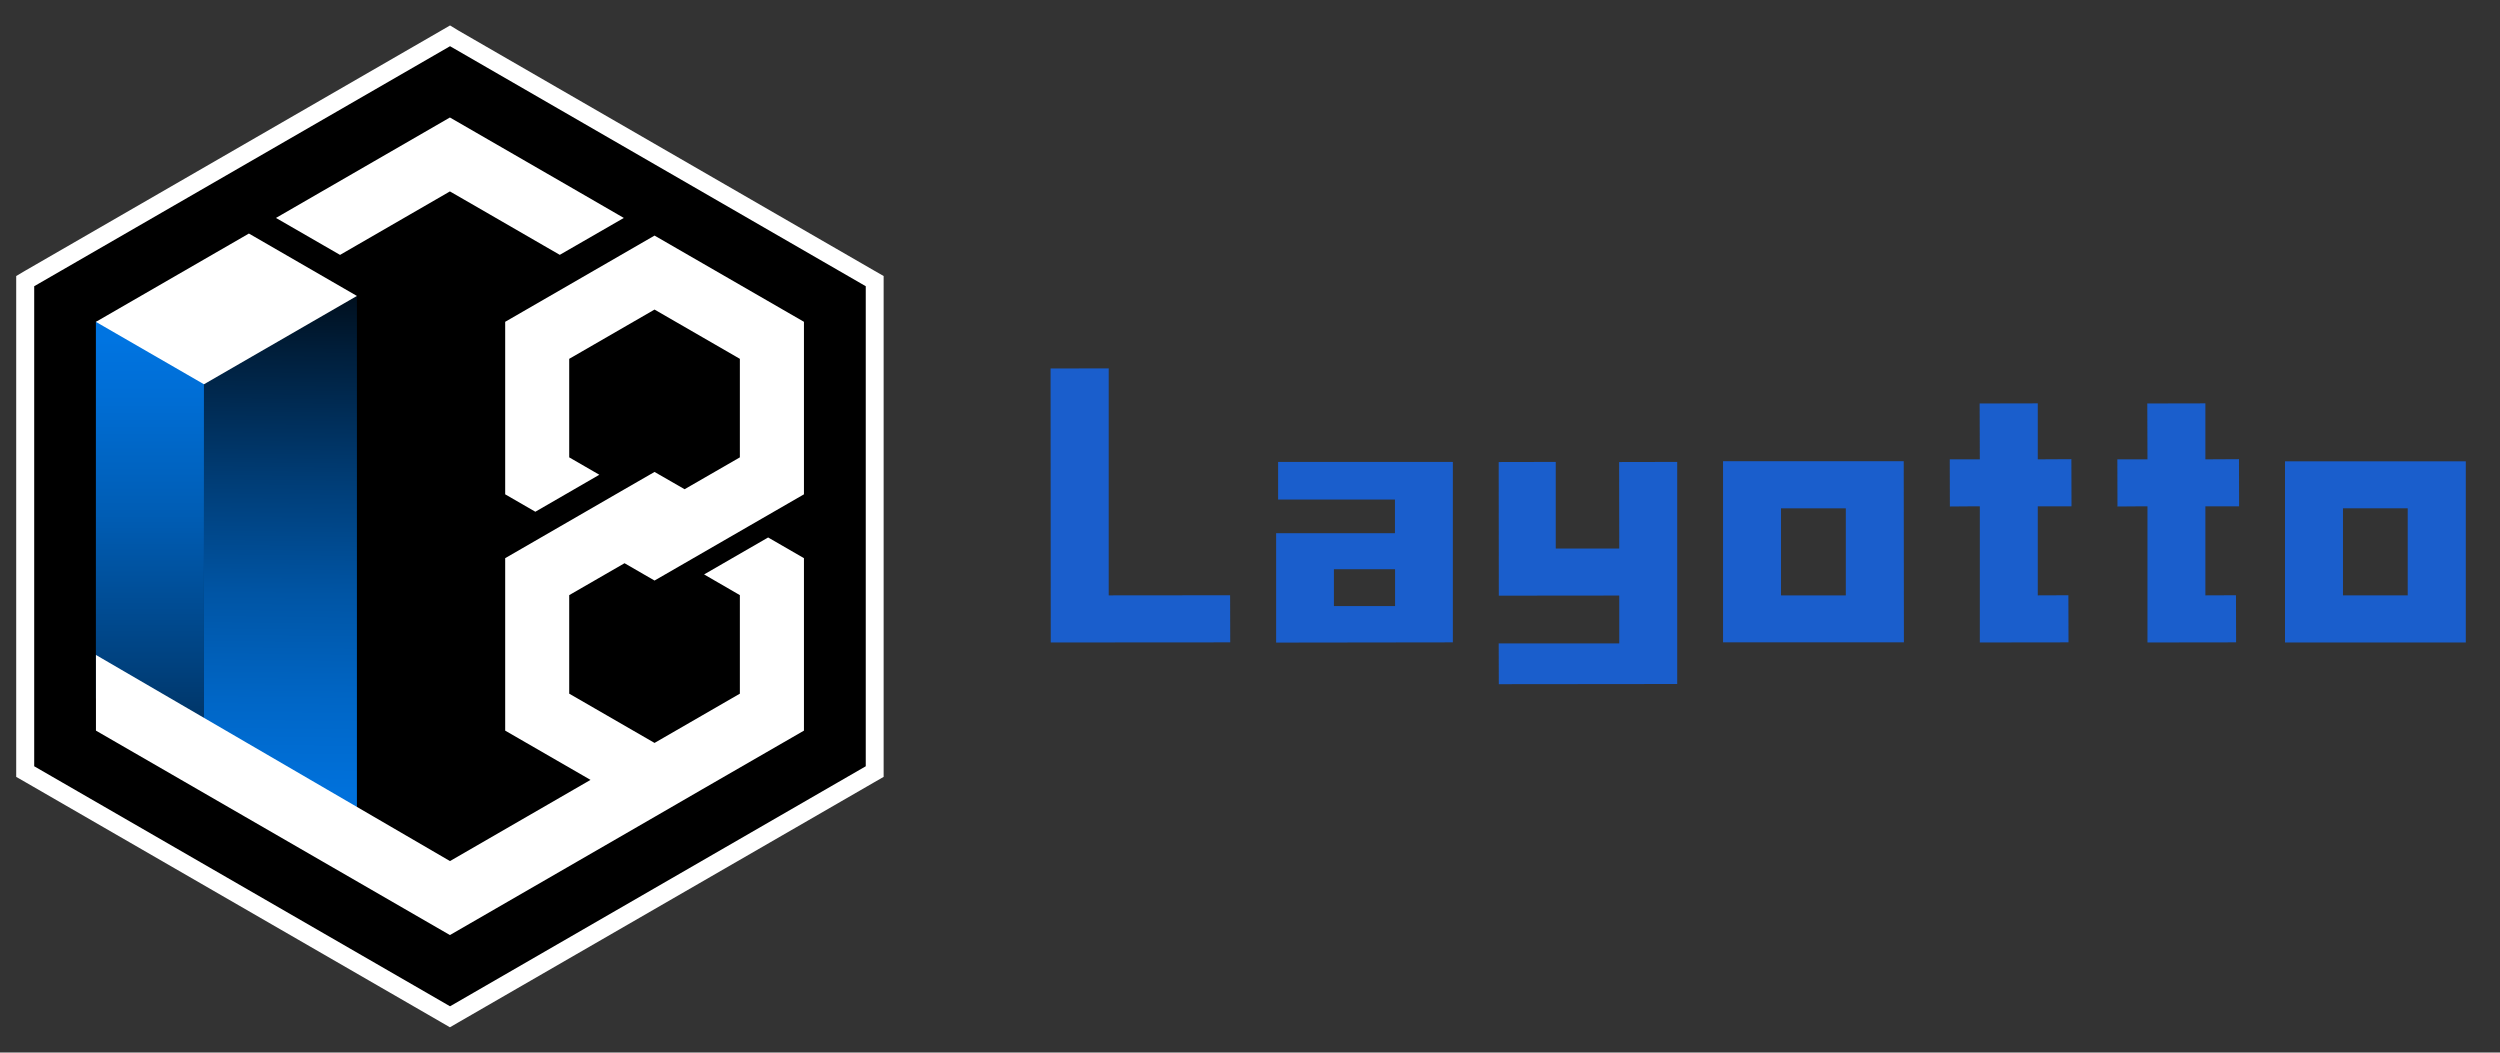 <svg xmlns="http://www.w3.org/2000/svg" xmlns:xlink="http://www.w3.org/1999/xlink" id="图层_1" data-name="图层 1" viewBox="0 0 416.63 175.41"><rect x="0" y="0" width="416.63" height="175.41" fill="#333333" stroke="none"/><defs><style>.cls-1{fill:#fff}.cls-2{fill:url(#未命名的渐变_64)}.cls-3{fill:url(#未命名的渐变_14)}.cls-4{fill:#1a5ecc}</style><linearGradient id="未命名的渐变_64" x1="47.66" x2="46.21" y1="21.51" y2="140.56" gradientUnits="userSpaceOnUse"><stop offset=".15" stop-color="#0074e1" stop-opacity="0"/><stop offset=".31" stop-color="#0074e1" stop-opacity=".26"/><stop offset=".49" stop-color="#0074e1" stop-opacity=".52"/><stop offset=".65" stop-color="#0074e1" stop-opacity=".73"/><stop offset=".8" stop-color="#0074e1" stop-opacity=".88"/><stop offset=".92" stop-color="#0074e1" stop-opacity=".97"/><stop offset="1" stop-color="#0074e1"/></linearGradient><linearGradient id="未命名的渐变_14" x1="24.99" x2="24.99" y1="161.24" y2="56.54" gradientUnits="userSpaceOnUse"><stop offset="0" stop-color="#0074e1" stop-opacity="0"/><stop offset=".19" stop-color="#0074e1" stop-opacity=".23"/><stop offset=".48" stop-color="#0074e1" stop-opacity=".56"/><stop offset=".72" stop-color="#0074e1" stop-opacity=".8"/><stop offset=".9" stop-color="#0074e1" stop-opacity=".94"/><stop offset="1" stop-color="#0074e1"/></linearGradient></defs><polygon points="4.2 128.57 4.2 46.84 74.98 5.97 145.76 46.84 145.76 128.57 74.98 169.44 4.2 128.57"/><path d="M75,7.7l69.28,40v80L75,167.7,5.7,127.7v-80L75,7.7m0-3.46-1.5.87L4.2,45.11,2.7,46v83.47l1.5.86,69.28,40,1.5.87,1.5-.87,69.28-40,1.5-.86V46l-1.5-.86-69.28-40L75,4.24Z" class="cls-1"/><polygon points="59.48 49.32 59.48 143.21 33.99 129.28 33.99 51.75 59.48 49.32" class="cls-2"/><polygon points="33.99 51.77 33.99 129.29 15.98 116.39 15.98 53.64 33.99 51.77" class="cls-3"/><polygon points="103.96 36.32 93.29 42.47 90.51 40.87 81.62 35.73 74.98 31.9 56.67 42.48 45.99 36.32 74.98 19.58 87.73 26.94 96.63 32.08 103.96 36.32" class="cls-1"/><polygon points="94.86 99.18 94.86 115.6 109.08 123.81 123.3 115.6 123.3 99.18 117.34 95.73 128.01 89.57 133.98 93.02 133.98 121.76 117.01 131.55 109.08 136.14 74.98 155.83 15.99 121.76 15.99 109.15 74.99 143.5 98.41 129.97 84.19 121.76 84.19 93.02 93.4 87.7 104.08 81.53 109.08 78.65 114.09 81.53 123.3 76.22 123.3 59.8 109.08 51.59 94.86 59.8 94.86 76.22 99.88 79.12 89.22 85.28 89.21 85.28 84.19 82.38 84.19 53.63 109.08 39.26 133.98 53.63 133.98 82.38 124.76 87.7 114.09 93.86 109.08 96.75 104.08 93.86 94.86 99.18" class="cls-1"/><polygon points="59.48 49.32 41.48 38.92 15.98 53.64 33.99 64.04 59.48 49.32" class="cls-1"/><path d="M242.12,107.05l0-30.07H213l0,6.27,19.47,0v5.61H212.67l0,18.23ZM222.3,94.86h10.19V101H222.3Z" class="cls-4"/><polygon points="175.08 61.41 175.11 107.07 205.02 107.05 205 99.2 184.77 99.22 184.77 61.39 175.08 61.41" class="cls-4"/><path d="M380.8,76.88v30.19l30.13,0,0-30.19Zm20.45,22.34H390.46V84.71h10.79Z" class="cls-4"/><path d="M317.26,76.86l-30.11,0v30.19l30.14,0Zm-9.65,22.36h-10.8V84.71h10.8Z" class="cls-4"/><polygon points="372.65 107.05 372.63 99.2 367.53 99.22 367.53 84.38 373.15 84.38 373.13 76.52 367.53 76.55 367.53 67.22 357.85 67.24 357.88 76.55 352.86 76.55 352.88 84.41 356.8 84.38 357.88 84.38 357.88 107.07 372.65 107.05" class="cls-4"/><polygon points="344.72 107.05 344.7 99.2 339.6 99.22 339.6 84.38 345.22 84.38 345.2 76.52 339.6 76.55 339.6 67.22 329.91 67.24 329.94 76.55 324.93 76.55 324.95 84.41 328.87 84.38 329.94 84.38 329.94 107.07 344.72 107.05" class="cls-4"/><polygon points="279.51 113.99 279.51 76.98 269.83 77 269.85 91.42 259.27 91.42 259.27 76.98 249.76 77 249.78 99.27 269.85 99.25 269.85 107.22 249.76 107.22 249.78 114.02 279.51 113.99" class="cls-4"/></svg>